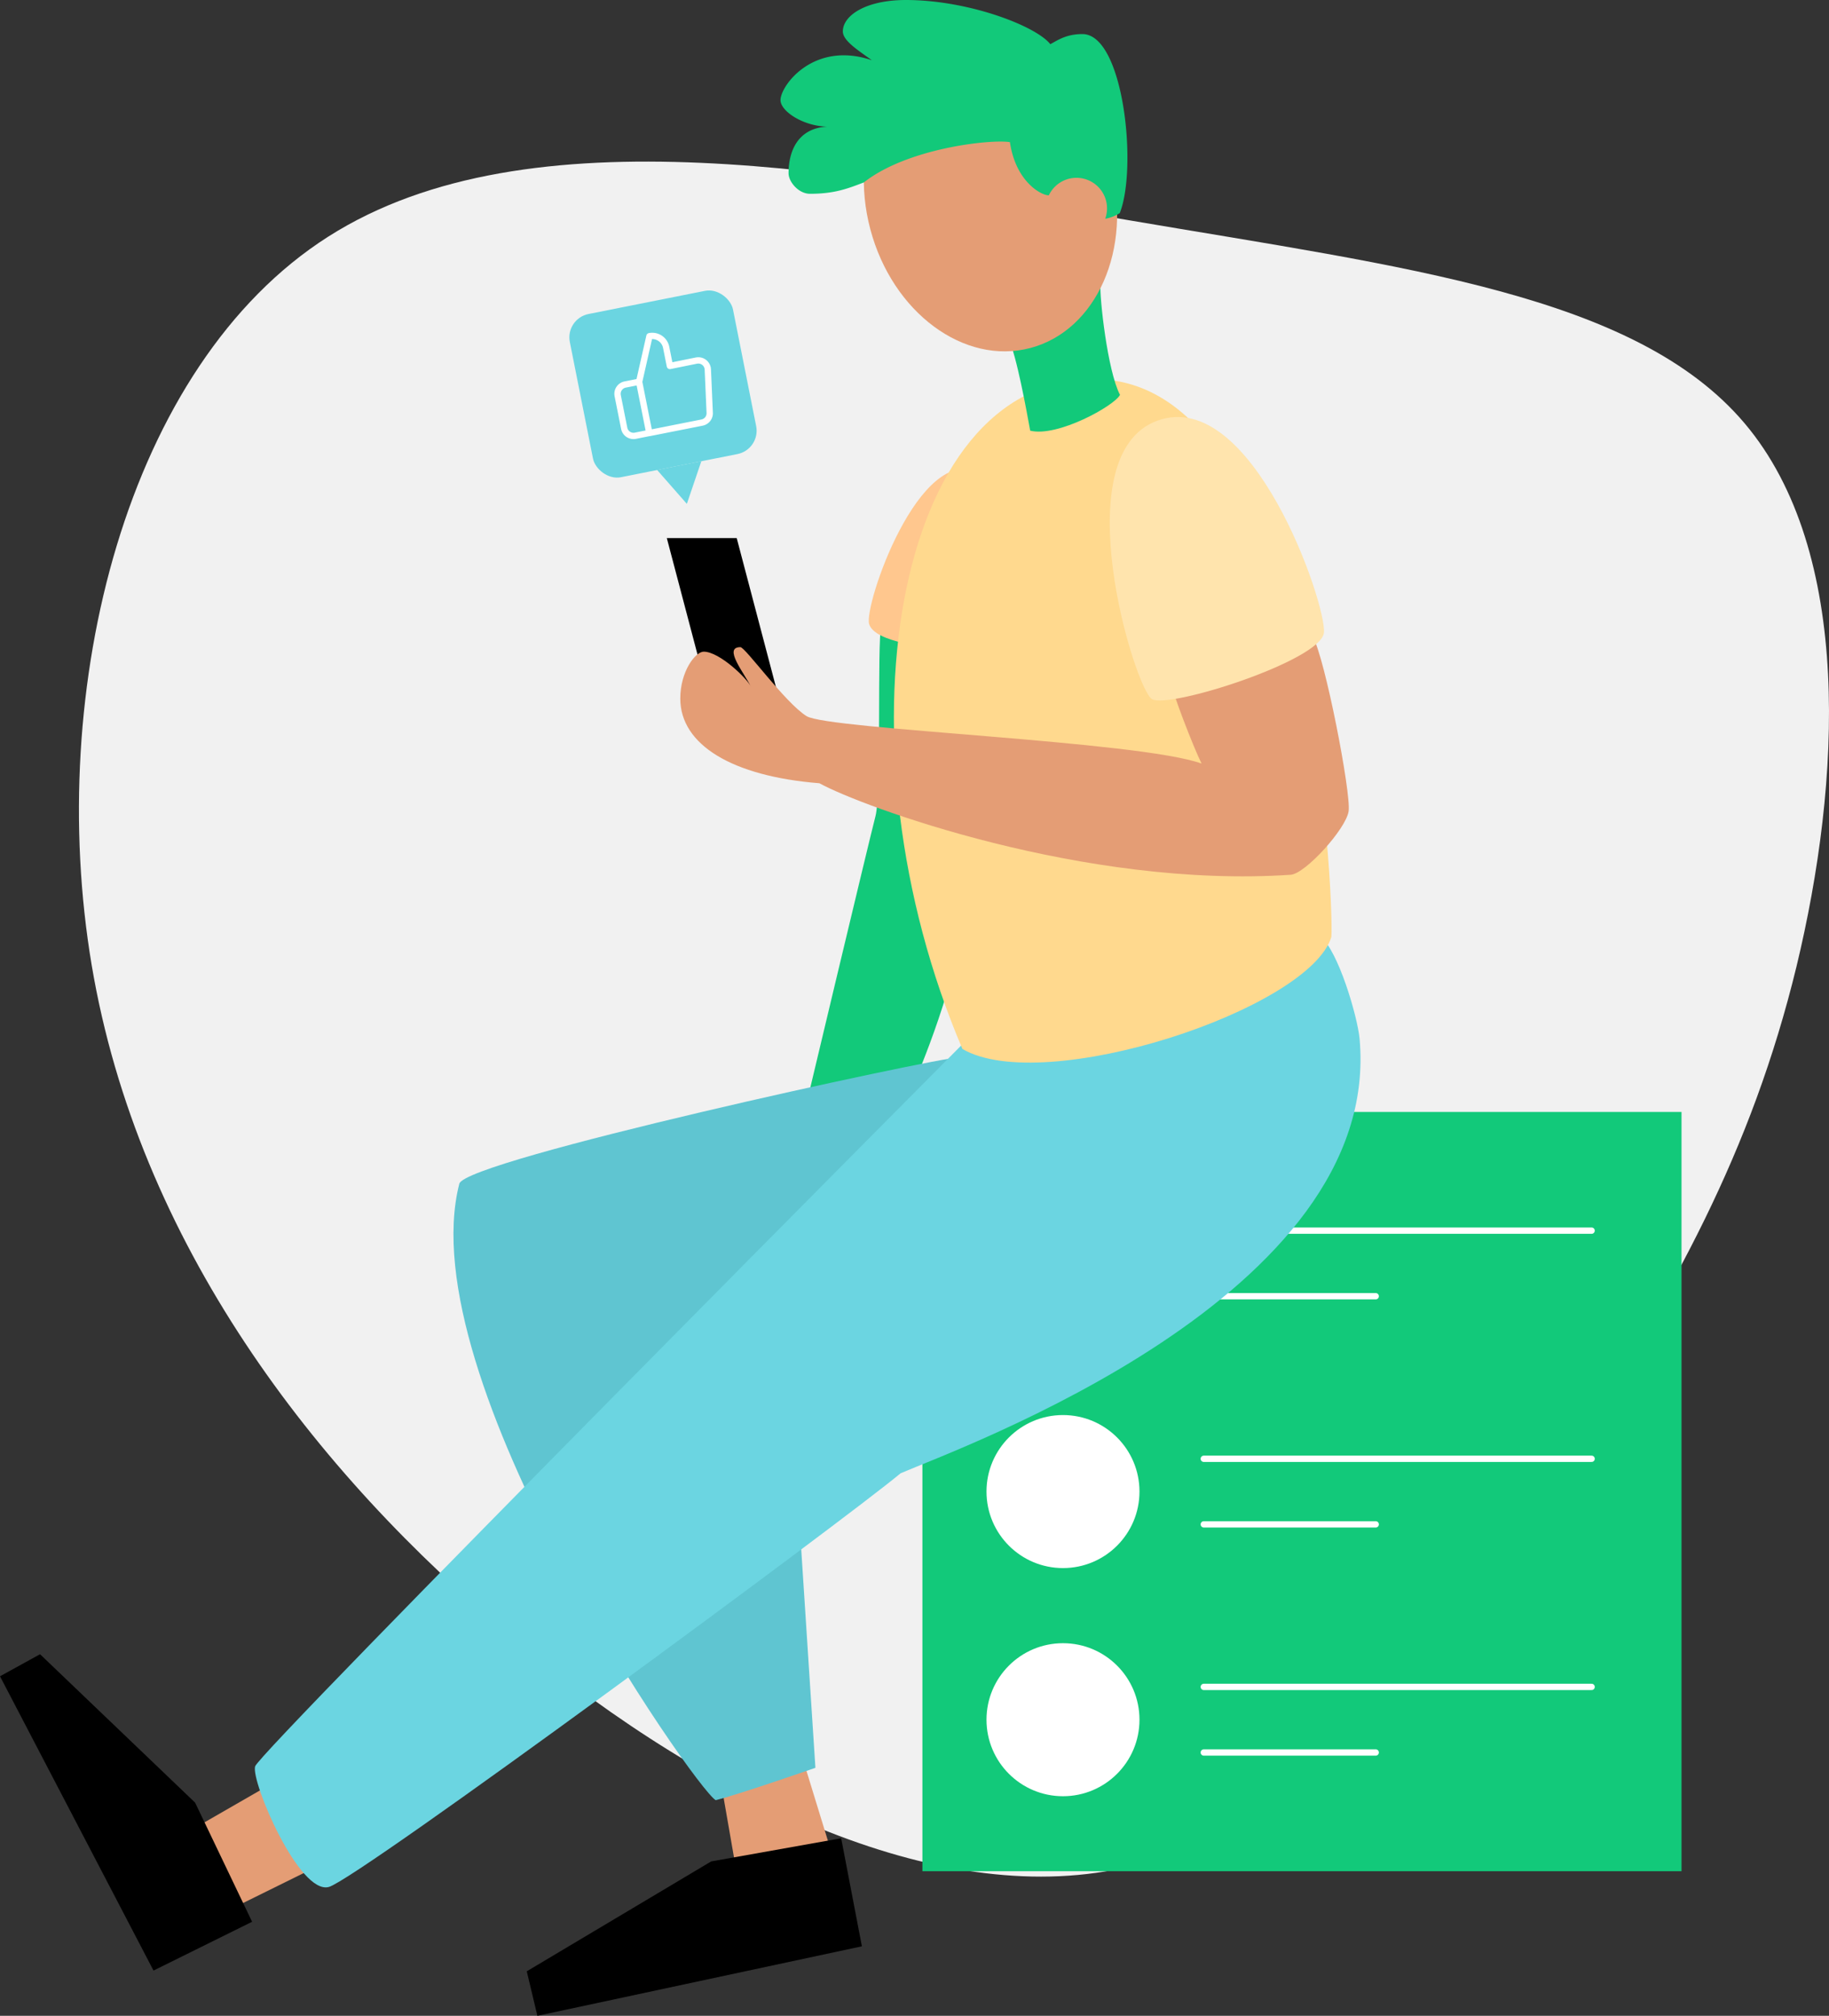 <svg xmlns="http://www.w3.org/2000/svg" viewBox="0 0 590.57 650.75"><rect x="0" y="0" width="590.57" height="650.75" fill="#333333" stroke="none"/><defs><style>.cls-1{fill:#f1f1f1;}.cls-2{fill:#rgb(18, 201, 122);}.cls-3{fill:rgb(18, 201, 122);}.cls-4{fill:#a4a4a4;}.cls-5{fill:none;stroke:#fff;stroke-linecap:round;stroke-linejoin:round;stroke-width:2.04px;}.cls-6{fill:#fff;}.cls-7{fill:#e49d75;}.cls-8{fill:#5fc5d1;}.cls-9{fill:#6bd5e1;}.cls-10{fill:#ffc78e;}.cls-11{fill:#ffd98e;}.cls-12{fill:#ffe4ad;}.cls-13{fill:rgb(18, 201, 122);}</style></defs><title>social-feed-colour</title><g id="Layer_2" data-name="Layer 2"><g id="vector"><path class="cls-1" d="M563.3,136.63c35.14,41.53,31.15,115.81,16.77,175.4C565.53,371.77,540.45,417,505.31,471S425,587.9,365.22,602.44,231.35,583,166.18,529,44.61,400.68,29.6,311.55c-15-89.3,11.18-193.61,76.36-235.14s169.48-20.29,258.78-5.27C453.87,86.31,528.15,95.1,563.3,136.63Z"/><path class="cls-2" d="M284.54,201.69c-1.36,6.65.12,54.26-1.85,61.77s-23.83,99.29-23.83,99.29l34.77-9.61s12.19-26.79,16.61-50.91C314.13,281,313.57,202.06,284.54,201.69Z"/><polygon points="250.79 222.71 228.23 222.71 215.31 173.71 237.88 173.71 250.79 222.71"/><rect class="cls-3" x="297.84" y="358.96" width="245.11" height="245.11"/><circle class="cls-4" cx="343.23" cy="407.87" r="24.7"/><line class="cls-5" x1="388.69" y1="397.28" x2="513.92" y2="397.28"/><line class="cls-5" x1="388.69" y1="418.45" x2="444.21" y2="418.45"/><line class="cls-5" x1="388.69" y1="470.93" x2="513.92" y2="470.93"/><line class="cls-5" x1="388.69" y1="492.1" x2="444.21" y2="492.1"/><line class="cls-5" x1="388.69" y1="544.57" x2="513.92" y2="544.57"/><line class="cls-5" x1="388.69" y1="565.74" x2="444.21" y2="565.74"/><circle class="cls-6" cx="343.23" cy="481.51" r="24.7"/><circle class="cls-6" cx="343.23" cy="555.16" r="24.7"/><polygon class="cls-7" points="63.83 589.56 86.88 576.29 101.46 602.99 74.61 616.25 63.83 589.56"/><polygon class="cls-7" points="232.94 576.29 238.08 605.8 269.25 600.5 258.97 567.01 232.94 576.29"/><path class="cls-8" d="M310.08,341.25c-9.18.5-159.81,33.21-161.77,40.88-16.13,62.92,76,195,82.77,199,7.3-1.76,32.21-10.44,32.21-10.44l-5.72-88.07Z"/><polygon points="81.4 620.39 63 581.93 12.93 534.02 0 541.14 49.57 636.14 81.4 620.39"/><polygon points="271.61 593.43 229.63 600.91 170.09 636.38 173.52 650.75 278.3 628.31 271.61 593.43"/><path class="cls-9" d="M426.28,302.23c5.86,4.69,12,25.83,12.71,33,7.67,83.18-129.24,132.16-148.2,140.38-18,15.05-175,130.79-184.57,133.53s-25.22-34-23.85-38.91S313.85,334,313.85,334Z"/><path class="cls-10" d="M316.19,152.5c-19.37-9.57-37.28,42.92-35.56,48.93s19.5,7.73,24,7.73S316.19,152.5,316.19,152.5Z"/><path class="cls-11" d="M353.33,122.39c70.7,0,77.37,168.55,76.57,180.05-7.14,23.44-92.78,51.6-119.14,36.19C268.93,240.55,288.2,122.39,353.33,122.39Z"/><path class="cls-7" d="M423.86,205.49c3.95,6.74,12.45,50.66,11.6,56.39s-14,20.19-18.68,20.51c-66.54,4.52-138.71-22.07-152.2-29.54-28.22-2.25-44.92-12.44-44.92-27.34,0-8.8,4.88-15.14,7.57-15.14,5.1,0,14.16,8.79,15.26,11.36-2.2-4.52-9.1-12.82-3.42-12.82,1.58,0,14.4,17.92,21.36,22.27s107.41,8,127.55,15.32c-2.57-5.12-9.77-23.68-9.89-26.36S423.86,205.49,423.86,205.49Z"/><rect class="cls-9" x="187.22" y="97.1" width="53.72" height="53.72" rx="7.68" transform="translate(-20.06 44.12) rotate(-11.24)"/><path class="cls-5" d="M216.3,118.14l-1.2-6a4.58,4.58,0,0,0-5.4-3.61l-3.33,14.73,3.29,16.53,17-3.37a3.06,3.06,0,0,0,2.5-3.15l-.61-14a3.07,3.07,0,0,0-3.21-2.92,4.1,4.1,0,0,0-.49.06Zm-6.64,21.63-4.51.9a3.06,3.06,0,0,1-3.6-2.41l-2.1-10.52a3.07,3.07,0,0,1,2.41-3.61l4.51-.89"/><polygon class="cls-9" points="221.78 162.66 226.46 148.88 212.18 151.72 221.78 162.66"/><path class="cls-12" d="M373.66,135.82c30.61-11.22,54.81,59.5,53.82,68.46s-50,24.65-55.52,21.41S343.32,146.94,373.66,135.82Z"/><path class="cls-2" d="M355.33,91.72c-.33,4.25,2.26,28,6.31,35.75-1.79,3.52-20.19,13.75-29,11.56-1.2-6.58-4.39-24.25-7-29.63C330.35,106.94,355.33,91.72,355.33,91.72Z"/><ellipse class="cls-7" cx="319.82" cy="63.69" rx="40.14" ry="50.31" transform="translate(-5.64 84.17) rotate(-14.86)"/><path class="cls-13" d="M338.67,63.05c-2.22.12-10.69-4.2-12.57-17.16-6.11-1-33.05,1.87-47.17,13-5.23,2-9.47,3.67-17.38,3.67-3.75,0-6.93-3.92-6.93-6.61,0-7.41,3.18-14.59,12.47-15.07-7.82-.17-15.07-5-15.07-8.56,0-4.73,10.75-19.24,29.5-12.88-4.4-3.18-9.37-6.28-9.37-9.29C272.15,5,279.56,0,292.52,0c20.05,0,41.9,8.31,46.62,14.26,2.2-1.14,5-3.26,10.36-3.26,13.36,0,17.84,43.28,12.06,57.79a12.69,12.69,0,0,1-4.71,1.83"/><path class="cls-7" d="M338.27,64a9.87,9.87,0,1,1,5,12.15"/></g></g></svg>